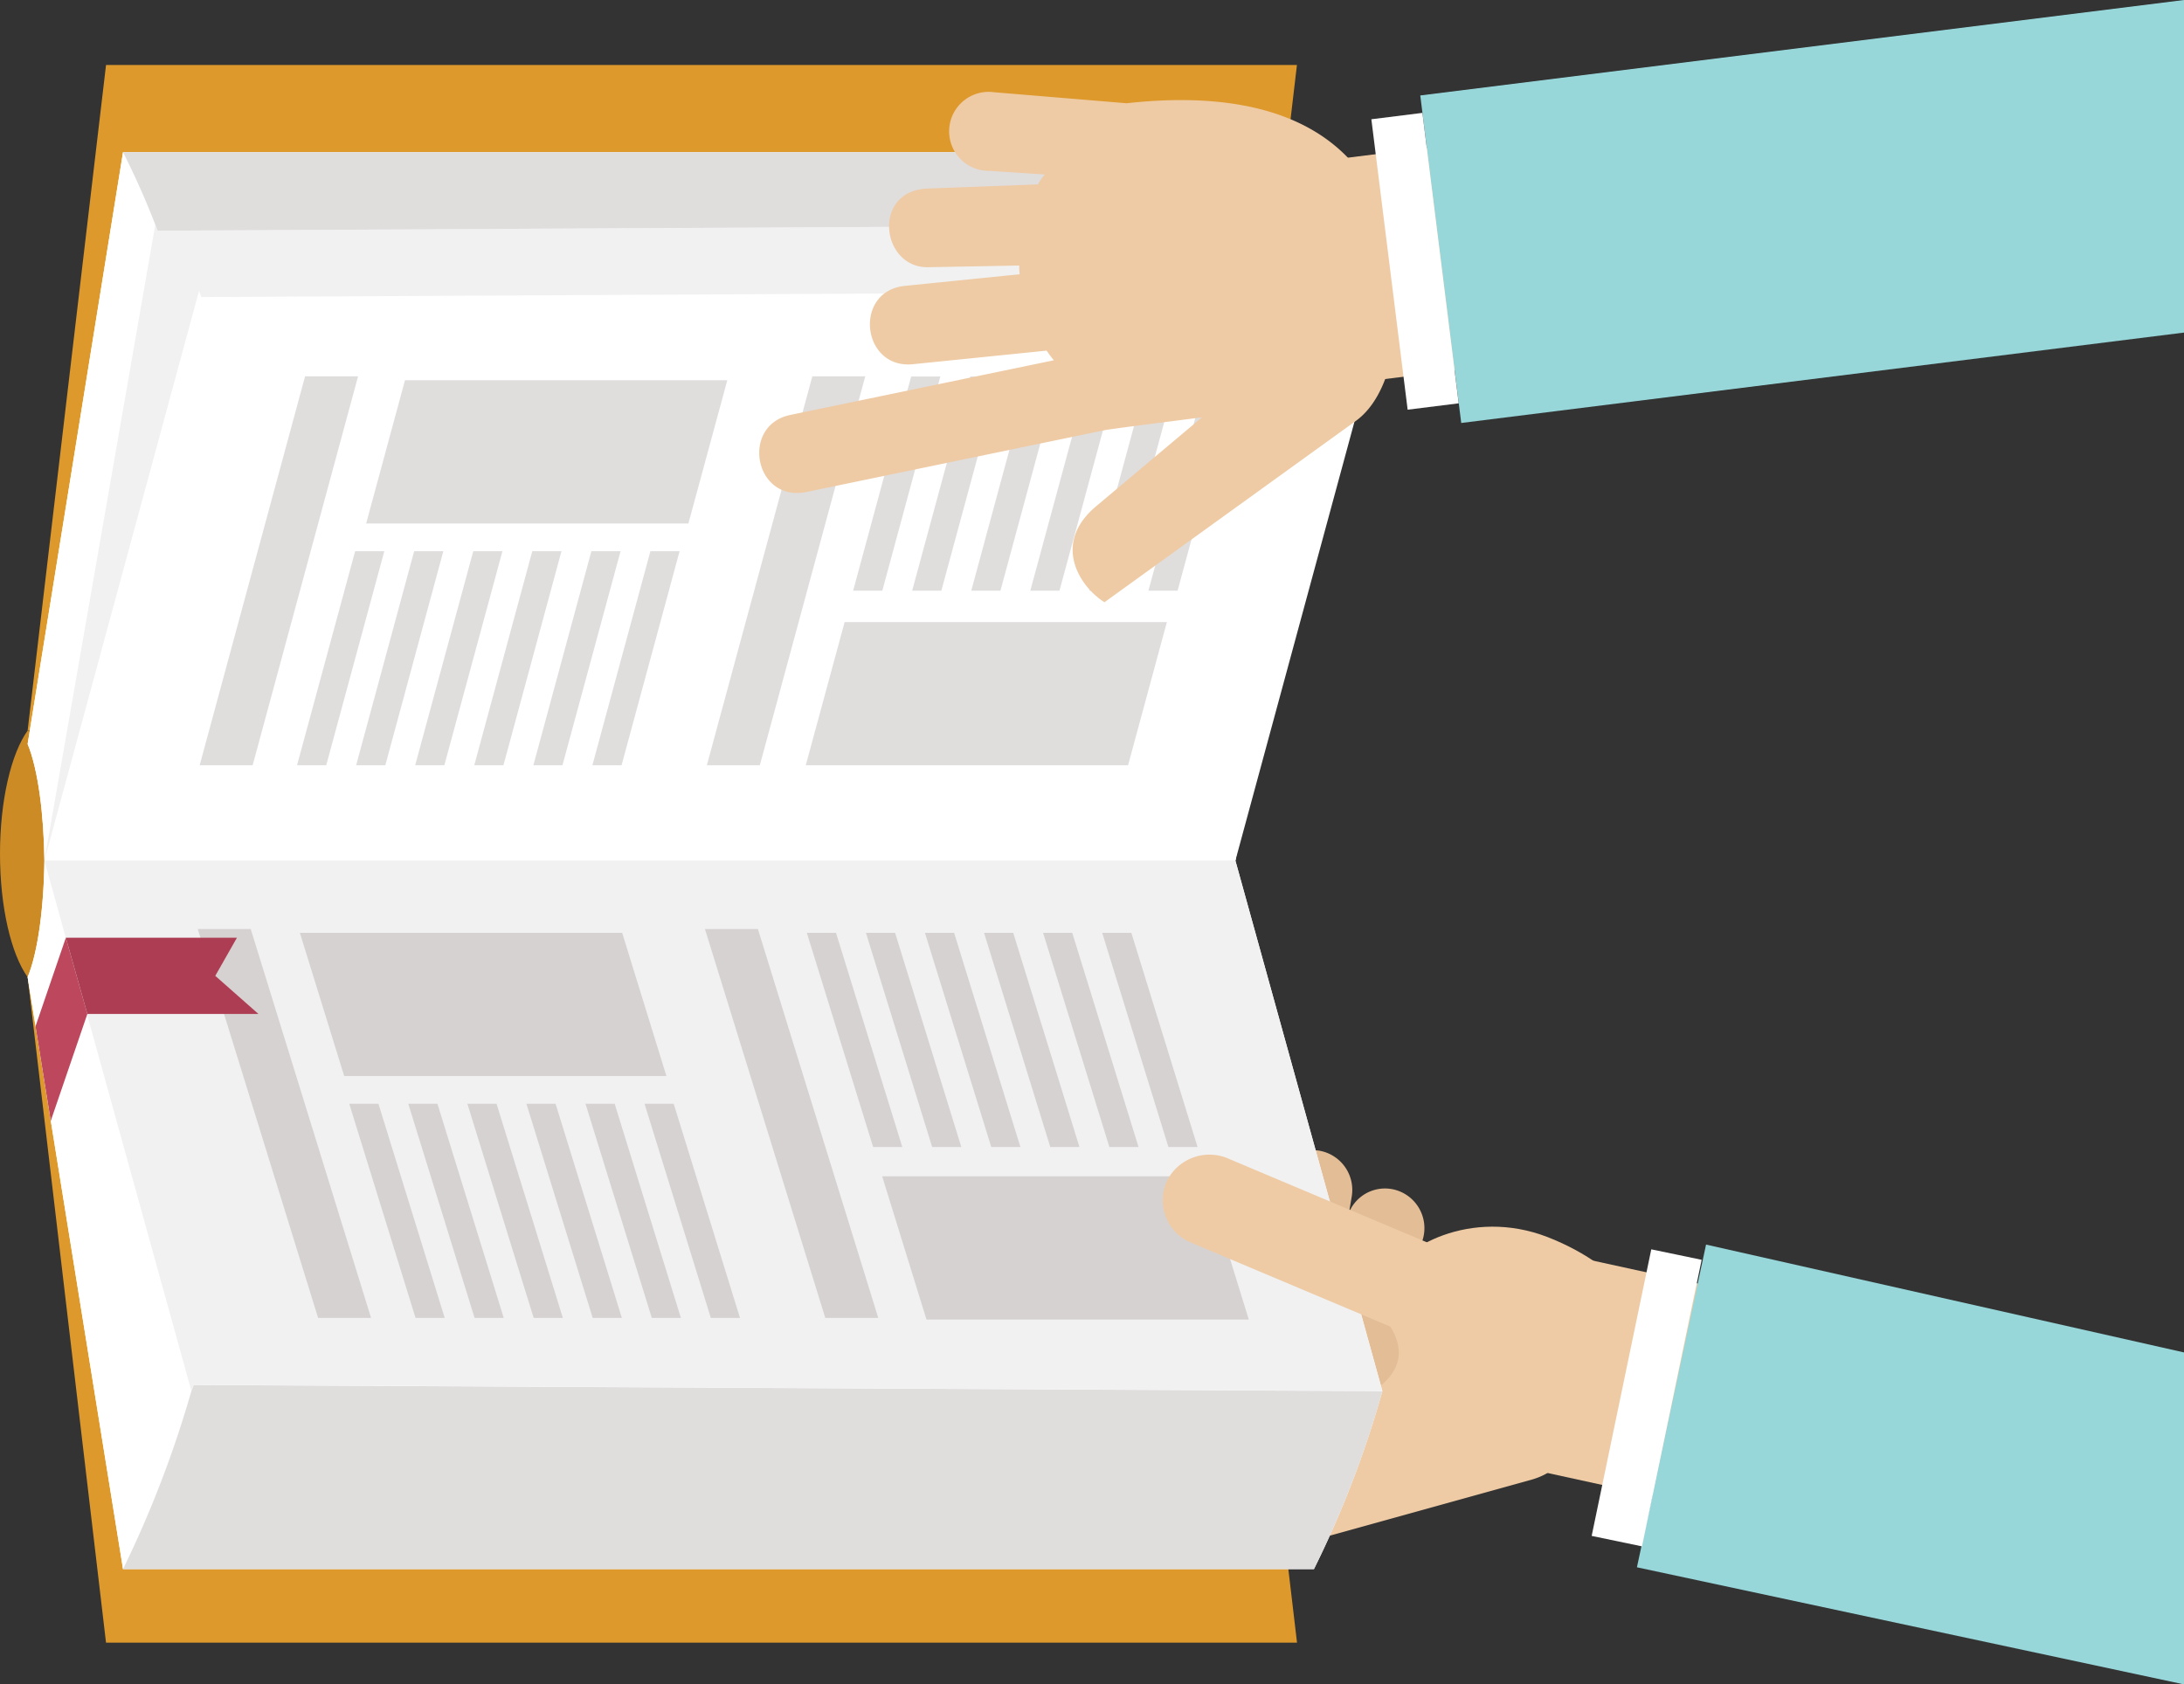 <svg xmlns="http://www.w3.org/2000/svg" viewBox="0 0 285.28 220.06"><rect x="0" y="0" width="285.28" height="220.06" fill="#333333" stroke="none"/><defs><style>.cls-1{fill:#e3bd96;}.cls-1,.cls-10,.cls-11,.cls-13,.cls-2,.cls-3,.cls-4,.cls-5,.cls-6,.cls-7,.cls-8,.cls-9{fill-rule:evenodd;}.cls-12,.cls-2,.cls-3{fill:#eecba5;}.cls-3{stroke:#eecba5;stroke-miterlimit:22.93;stroke-width:0.22px;}.cls-4{fill:#dd992c;}.cls-5{fill:#cd8b25;}.cls-14,.cls-6{fill:#fff;}.cls-7{fill:#e0dddd;}.cls-8{fill:#f1f1f1;}.cls-9{fill:#bd485e;}.cls-10{fill:#d7d2d2;}.cls-11{fill:#ad3d52;}.cls-13{fill:#97d6d9;}</style></defs><title>Livre_1</title><g id="Calque_2" data-name="Calque 2"><g id="Calque_1-2" data-name="Calque 1"><path class="cls-1" d="M162.06,145.89h0a5.09,5.09,0,0,0-5.33,4.92l-.24,26.84A5.2,5.2,0,0,0,161.4,183h0a5.16,5.16,0,0,0,5.33-4.91l.24-26.84A5.22,5.22,0,0,0,162.06,145.89Z"/><path class="cls-1" d="M172.53,150.37h0a5.1,5.1,0,0,0-6.05,4L162,180.83a5.2,5.2,0,0,0,4,6h0a5.15,5.15,0,0,0,6.05-4l4.51-26.46A5.21,5.21,0,0,0,172.53,150.37Z"/><polygon class="cls-1" points="199.28 188.41 167.02 196.25 151.31 174.74 153.8 157.66 194.57 171.36 199.28 188.41"/><path class="cls-1" d="M183.27,155.85h0a5.09,5.09,0,0,0-6.9,2.21L164.85,182.3a5.19,5.19,0,0,0,2.21,6.9h0A5.14,5.14,0,0,0,174,187l11.52-24.24A5.19,5.19,0,0,0,183.27,155.85Z"/><path class="cls-2" d="M191.13,188.58c7.75,7.34,22.49-.45,24.87-7.75s-3.82-15.31-13.85-19.21-19.37,1.44-20.52,5.31S183.38,181.23,191.13,188.58Z"/><path class="cls-2" d="M204.77,187.91h0c-.18-2.81-2.73-5.54-5.44-4.79l-33.05,9.16c-2.71.75-5,2.62-4.79,5.44h0a5.15,5.15,0,0,0,5.44,4.79l33-9.16C202.7,192.6,205,190.72,204.77,187.91Z"/><path class="cls-2" d="M148.43,176.53h0a5.18,5.18,0,0,0-.28,7.24l14.4,16.75a5.08,5.08,0,0,0,7.24.28h0a5.14,5.14,0,0,0,.28-7.24l-14.4-16.75A5.07,5.07,0,0,0,148.43,176.53Z"/><path class="cls-2" d="M148.51,147.57h0a5.1,5.1,0,0,0-4.78,5.46l2.65,26.71a5.19,5.19,0,0,0,5.45,4.77h0a5.14,5.14,0,0,0,4.77-5.45L154,152.34A5.2,5.2,0,0,0,148.51,147.57Z"/><path class="cls-3" d="M163,186.83c4.79-.6,25.32-3.91,18.43-14S203,176.46,203,176.46L191.74,193S173,200.76,163,186.83Z"/><polygon class="cls-2" points="203.92 163.79 246.93 173.18 248.81 190.41 229.84 198.49 199.4 191.84 203.92 163.79"/><polygon class="cls-4" points="3.61 127.65 13.85 214.61 169.42 214.61 159.17 127.65 3.61 127.65"/><polygon class="cls-4" points="3.61 105.47 15.66 187.71 171.23 187.71 159.17 105.47 3.61 105.47"/><path class="cls-5" d="M159.17,127.66H3.61c-2.14-3-3.61-9.09-3.61-16.11s1.47-13.11,3.61-16.1H159.17c-2.14,3-3.6,9.08-3.6,16.1S157,124.66,159.17,127.66Z"/><polygon class="cls-4" points="3.61 95.44 13.85 8.49 169.41 8.49 159.17 95.44 3.61 95.44"/><path class="cls-6" d="M5.8,112.43H161.37l19.2,69.3A133.28,133.28,0,0,1,171.63,205H16.07L3.61,127.66h0C5,124.3,5.72,118.4,5.8,112.43Z"/><path class="cls-7" d="M16.07,205c.11-6.17,7.82-20.18,9.23-24.06l155.27.81A133.28,133.28,0,0,1,171.63,205Z"/><path class="cls-6" d="M3.61,127.66,16.07,205A142.41,142.41,0,0,0,25,181.73L5.8,112.43c-.08,6-.81,11.87-2.19,15.22h0Z"/><path class="cls-8" d="M5.8,112.43H161.37l19.2,69.3L25.3,180.92q-.15.38-.3.81Z"/><path class="cls-6" d="M3.61,97.2,16.07,19.88H171.63c1.41,1.18,3.22,4.24,4.16,9.22l-14.42,83.33H5.8c-.08-6-.81-11.88-2.19-15.23Z"/><path class="cls-6" d="M3.61,97.2,16.07,19.88c1.61,3.24,3.12,6.67,4.52,10.26L5.8,112.43c-.08-6-.81-11.88-2.19-15.23Z"/><path class="cls-8" d="M5.8,112.43H161.37l14.49-83.1-155.27.81q-.15-.39-.3-.81Z"/><path class="cls-6" d="M5.8,112.43H161.37L181.56,38l-155.27.81L26,38Z"/><polygon class="cls-9" points="11.41 132.47 8.6 122.51 4.64 134.08 6.63 146.44 11.41 132.47"/><path class="cls-7" d="M16.07,19.88a106.14,106.14,0,0,1,4.52,10.26l155.27-.81c-.6-3.88-1.69-7-4.23-9.45Z"/><polygon class="cls-7" points="26.08 99.98 33 99.98 46.77 49.17 39.85 49.17 26.08 99.98"/><polygon class="cls-7" points="38.8 99.98 42.61 99.98 50.2 72.01 46.39 72.01 38.8 99.98"/><polygon class="cls-7" points="46.52 99.98 50.33 99.98 57.91 72.01 54.1 72.01 46.52 99.98"/><polygon class="cls-7" points="54.23 99.98 58.04 99.98 65.63 72.01 61.82 72.01 54.23 99.98"/><polygon class="cls-7" points="61.95 99.98 65.76 99.98 73.34 72.01 69.53 72.01 61.95 99.98"/><polygon class="cls-7" points="69.67 99.98 73.47 99.98 81.06 72.01 77.25 72.01 69.67 99.98"/><polygon class="cls-7" points="77.38 99.98 81.19 99.98 88.77 72.01 84.96 72.01 77.38 99.98"/><polygon class="cls-7" points="47.83 68.39 89.92 68.39 95 49.68 52.9 49.68 47.83 68.39"/><polygon class="cls-7" points="105.25 99.98 147.35 99.98 152.42 81.27 110.33 81.27 105.25 99.98"/><polygon class="cls-7" points="92.33 99.98 99.25 99.98 113.02 49.17 106.11 49.17 92.33 99.98"/><polygon class="cls-7" points="111.44 77.17 115.25 77.17 122.83 49.19 119.02 49.19 111.44 77.17"/><polygon class="cls-7" points="119.15 77.17 122.96 77.17 130.55 49.19 126.74 49.19 119.15 77.17"/><polygon class="cls-7" points="126.87 77.17 130.68 77.17 138.26 49.19 134.45 49.19 126.87 77.17"/><polygon class="cls-7" points="134.58 77.17 138.39 77.17 145.98 49.19 142.17 49.19 134.58 77.17"/><polygon class="cls-7" points="142.3 77.17 146.11 77.17 153.69 49.19 149.88 49.19 142.3 77.17"/><polygon class="cls-7" points="150.01 77.17 153.82 77.17 161.41 49.19 157.6 49.19 150.01 77.17"/><polygon class="cls-10" points="41.55 172.18 48.47 172.18 32.75 121.37 25.83 121.37 41.55 172.18"/><polygon class="cls-10" points="54.28 172.18 58.09 172.18 49.43 144.2 45.62 144.2 54.28 172.18"/><polygon class="cls-10" points="61.99 172.18 65.8 172.18 57.14 144.2 53.33 144.2 61.99 172.18"/><polygon class="cls-10" points="69.71 172.18 73.52 172.18 64.86 144.2 61.05 144.2 69.71 172.18"/><polygon class="cls-10" points="77.42 172.18 81.23 172.18 72.57 144.2 68.76 144.2 77.42 172.18"/><polygon class="cls-10" points="85.14 172.18 88.94 172.18 80.29 144.2 76.48 144.2 85.14 172.18"/><polygon class="cls-10" points="92.85 172.18 96.66 172.18 88 144.2 84.19 144.2 92.85 172.18"/><polygon class="cls-10" points="44.96 140.58 87.05 140.58 81.27 121.87 39.17 121.87 44.96 140.58"/><polygon class="cls-10" points="121.02 172.39 163.12 172.39 157.33 153.68 115.23 153.68 121.02 172.39"/><polygon class="cls-10" points="107.8 172.18 114.72 172.18 99 121.37 92.08 121.37 107.8 172.18"/><polygon class="cls-10" points="114.05 149.85 117.86 149.85 109.2 121.87 105.39 121.87 114.05 149.85"/><polygon class="cls-10" points="121.76 149.85 125.57 149.85 116.92 121.87 113.11 121.87 121.76 149.85"/><polygon class="cls-10" points="129.48 149.85 133.29 149.85 124.63 121.87 120.82 121.87 129.48 149.85"/><polygon class="cls-10" points="137.19 149.85 141 149.85 132.35 121.87 128.54 121.87 137.19 149.85"/><polygon class="cls-10" points="144.91 149.85 148.72 149.85 140.06 121.87 136.25 121.87 144.91 149.85"/><polygon class="cls-10" points="152.62 149.85 156.43 149.85 147.78 121.87 143.97 121.87 152.62 149.85"/><polygon class="cls-11" points="11.41 132.47 8.6 122.51 30.95 122.51 28.12 127.49 33.76 132.47 11.41 132.47"/><path class="cls-2" d="M190.76,171.12h0a5.91,5.91,0,0,0-2.65-8.09l-27.49-11.59a6.2,6.2,0,0,0-8.09,2.65h0a6,6,0,0,0,2.64,8.08l27.5,11.59A6.2,6.2,0,0,0,190.76,171.12Z"/><rect class="cls-12" x="170.48" y="18.87" width="40.89" height="29.3" transform="translate(-2.68 23.94) rotate(-7.13)"/><path class="cls-2" d="M144.44,56.17c3.45-.5,7.63-1,12.57-1.65L143.18,66.14c-5.86,4.92-2.08,10.57,1.09,12.54L177.09,55c4.58-3.3,6-11.64,5.27-19.41-1.55-16.06-13.2-24.54-35.2-22.1l-17.31-1.44a5.16,5.16,0,1,0-.62,10.27l7.25.48a6.56,6.56,0,0,0-.9,1.29l-14.34.54c-7.4.2-6.19,10.4,0,10.28l11.9-.22a8.11,8.11,0,0,0,.05,1.14l-15,1.52c-6.78.69-5.65,10.93,1.08,10.23l17.44-1.77c.3.43.61.85.94,1.26l-34.42,7.14c-6.55,1.36-4.69,11.48,2.14,10.06Z"/><polygon class="cls-13" points="285.28 43.45 190.87 55.26 185.52 12.47 285.28 0 285.28 43.45"/><polygon class="cls-13" points="285.28 176.69 222.85 162.6 213.82 204.76 285.28 220.06 285.28 176.69"/><rect class="cls-14" x="181.48" y="15.01" width="6.72" height="38.24" transform="translate(-2.81 23.18) rotate(-7.12)"/><rect class="cls-14" x="195.95" y="179.25" width="38.24" height="6.72" transform="translate(-7.49 356) rotate(-78.25)"/></g></g></svg>